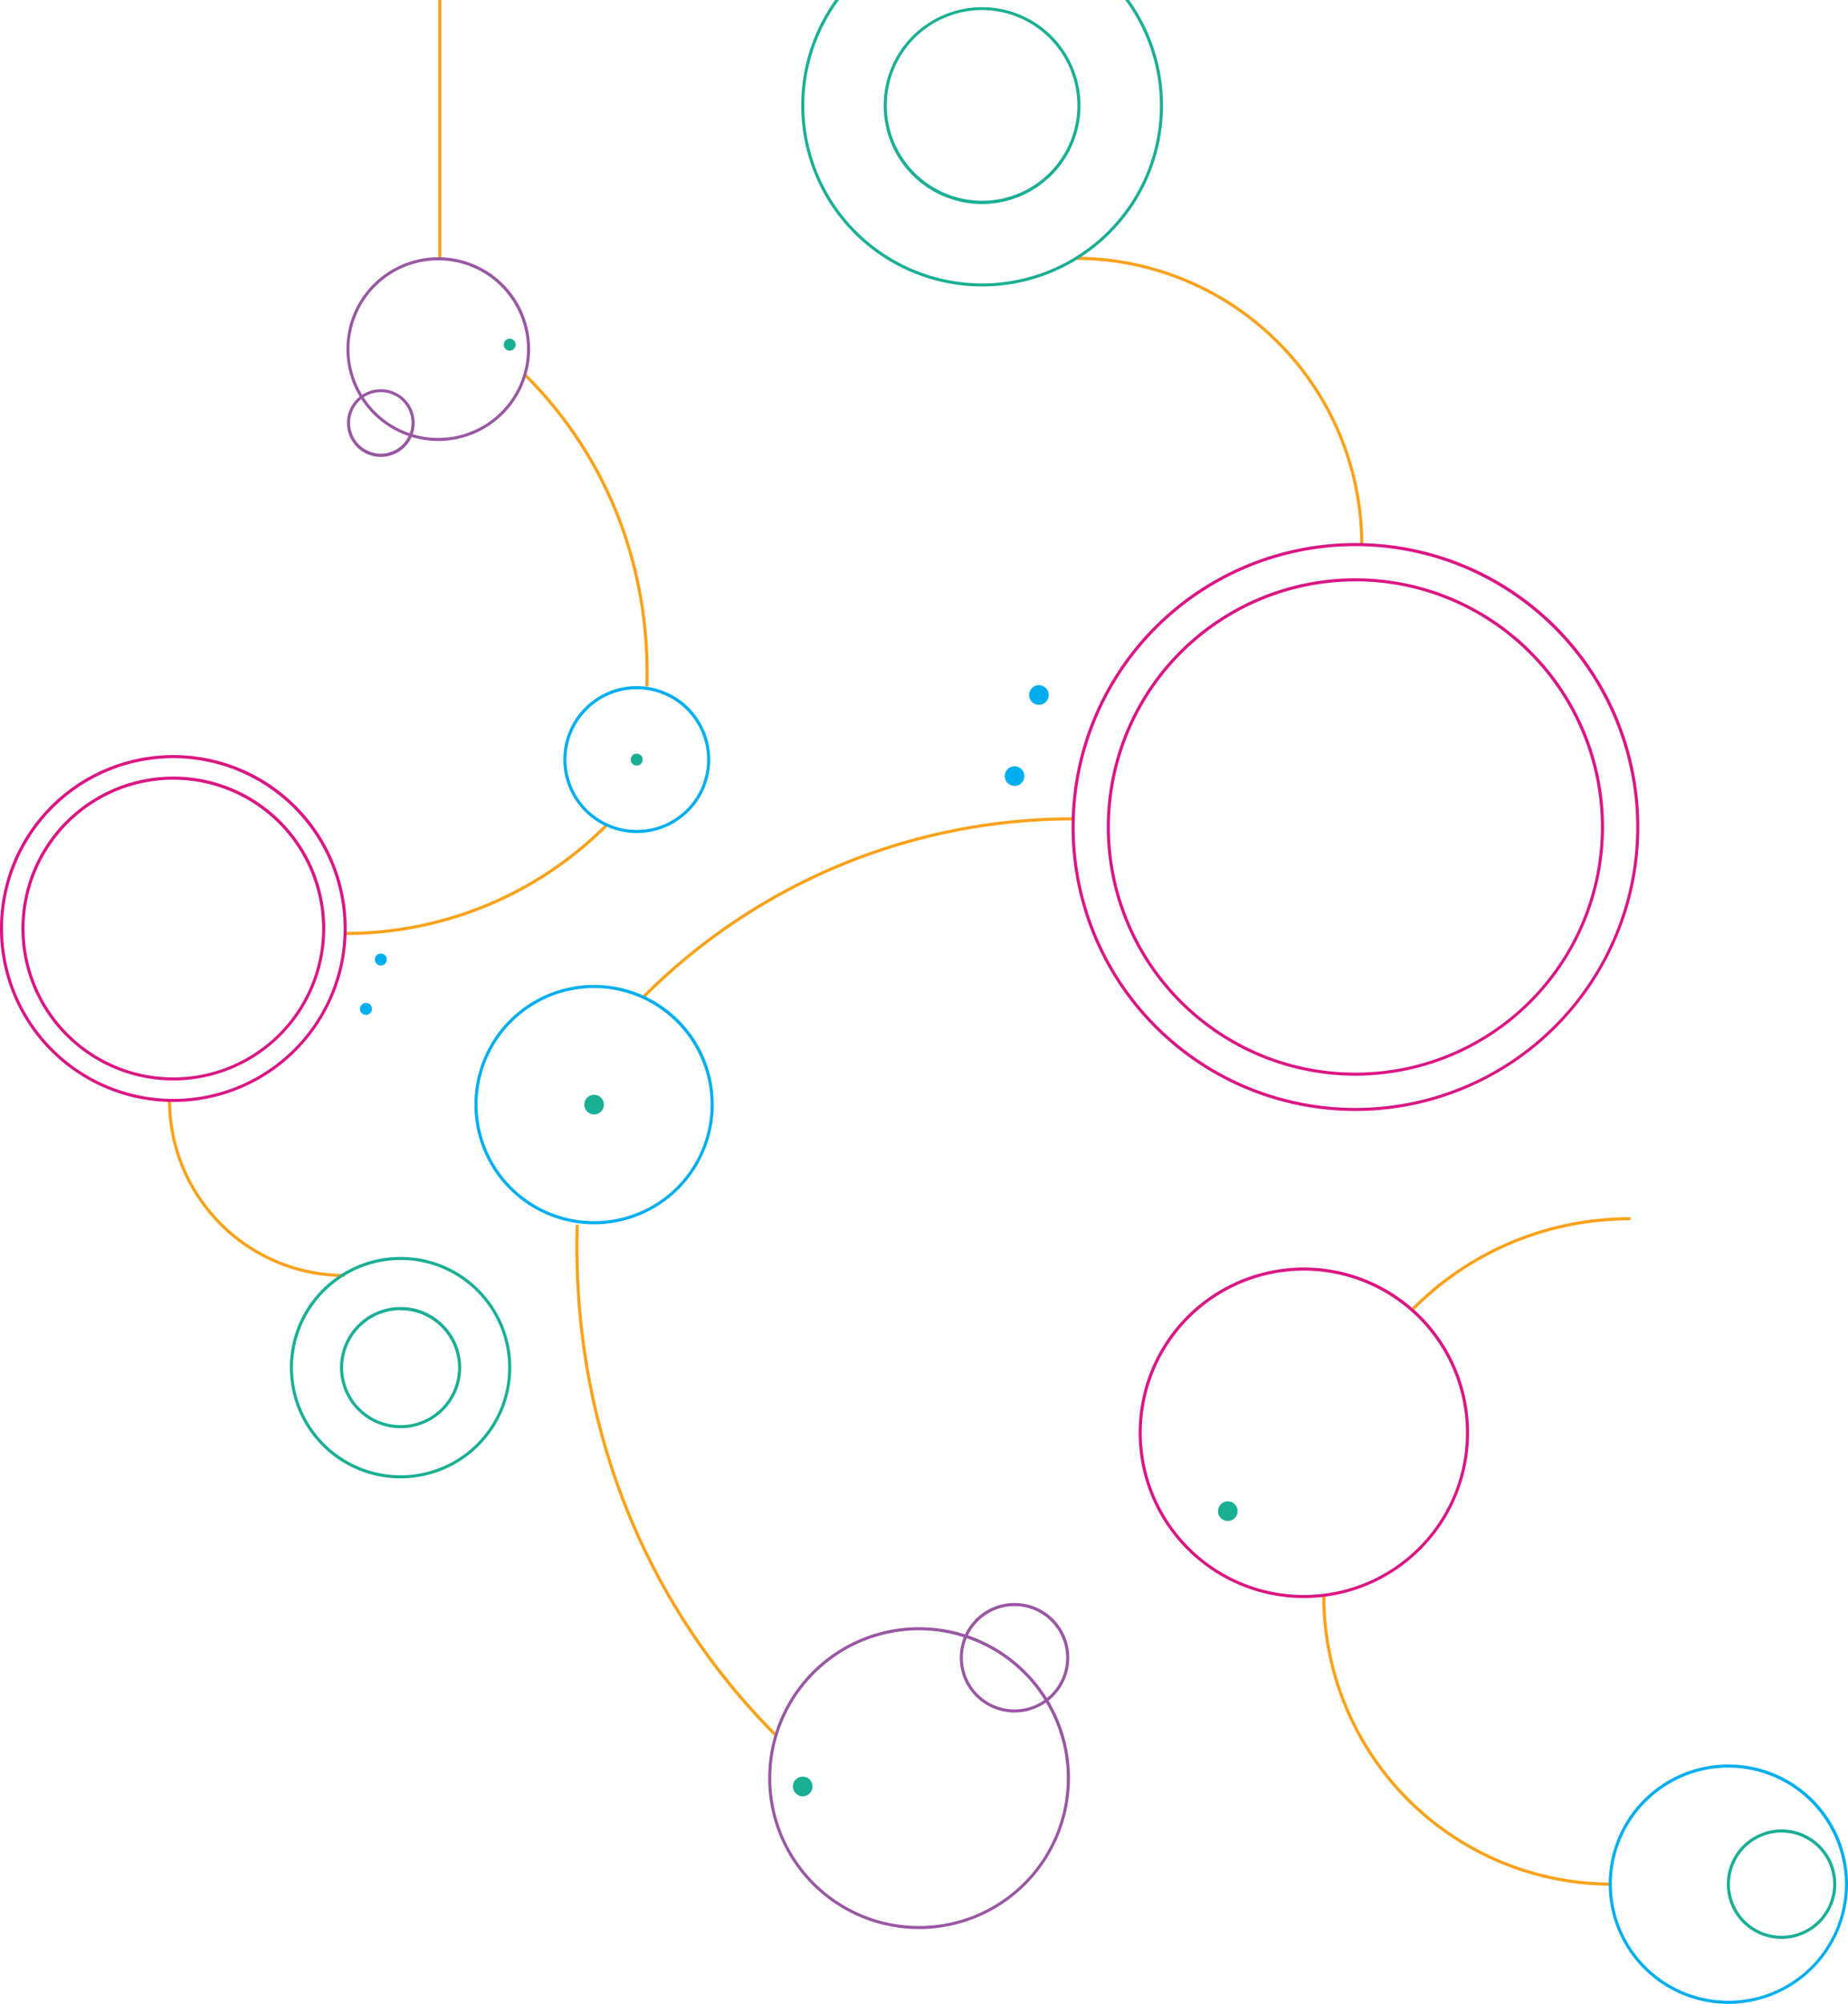 <svg xmlns="http://www.w3.org/2000/svg" viewBox="0 0 601.07 651.51"><defs><style>.cls-1{fill:#faa21b;}.cls-2{fill:#1aaf94;}.cls-3{fill:#00aeef;}.cls-4{fill:#9957a3;}.cls-5{fill:#da1684;}</style></defs><title>Potato_6</title><g id="Layer_2" data-name="Layer 2"><g id="Layer_3" data-name="Layer 3"><path class="cls-1" d="M112.05,304v-1a119.51,119.51,0,0,0,85.06-35.23l.71.71A120.5,120.5,0,0,1,112.05,304Z"/><path class="cls-1" d="M210.92,223.19l-1,0c1.12-38.53-12.83-74.31-39.28-100.75l.71-.71C198,148.34,212.05,184.39,210.92,223.19Z"/><circle class="cls-2" cx="207.09" cy="246.97" r="1.95"/><circle class="cls-2" cx="165.79" cy="112.06" r="1.95"/><circle class="cls-3" cx="123.86" cy="311.97" r="1.95"/><circle class="cls-3" cx="119.04" cy="328.02" r="1.95"/><path class="cls-1" d="M112.05,415.2a57.49,57.49,0,0,1-57.42-57.42h1a56.48,56.48,0,0,0,56.42,56.42Z"/><path class="cls-3" d="M207.09,270.84A23.88,23.88,0,1,1,231,247,23.9,23.9,0,0,1,207.09,270.84Zm0-46.75A22.88,22.88,0,1,0,230,247,22.91,22.91,0,0,0,207.09,224.09Z"/><path class="cls-4" d="M123.86,148.55a11,11,0,1,1,11-11A11,11,0,0,1,123.86,148.55Zm0-21.05a10,10,0,1,0,10,10A10,10,0,0,0,123.86,127.5Z"/><path class="cls-5" d="M56.38,351.29a49.4,49.4,0,1,1,49.4-49.4A49.46,49.46,0,0,1,56.38,351.29Zm0-97.79a48.4,48.4,0,1,0,48.4,48.39A48.46,48.46,0,0,0,56.38,253.5Z"/><path class="cls-5" d="M56.38,358.28a56.39,56.39,0,1,1,56.39-56.39A56.44,56.44,0,0,1,56.38,358.28Zm0-111.77a55.39,55.39,0,1,0,55.39,55.38A55.45,55.45,0,0,0,56.38,246.51Z"/><path class="cls-2" d="M130.29,480.66a36,36,0,1,1,36-36A36.05,36.05,0,0,1,130.29,480.66Zm0-71a35,35,0,1,0,35,35A35,35,0,0,0,130.29,409.65Z"/><path class="cls-2" d="M130.29,464.35A19.7,19.7,0,1,1,150,444.65,19.73,19.73,0,0,1,130.29,464.35Zm0-38.39A18.7,18.7,0,1,0,149,444.65,18.72,18.72,0,0,0,130.29,426Z"/><path class="cls-1" d="M460,425.87l-.71-.71a99.73,99.73,0,0,1,71-29.4v1A98.72,98.72,0,0,0,460,425.87Z"/><path class="cls-1" d="M209.39,324.73l-.7-.71a197.68,197.68,0,0,1,140.7-58.28v1A196.73,196.73,0,0,0,209.39,324.73Z"/><path class="cls-1" d="M252.18,564.76C208.46,521,185.4,461.9,187.24,398.23l1,0c-1.83,63.39,21.13,122.27,64.65,165.79Z"/><circle class="cls-2" cx="193.23" cy="359.14" r="3.2"/><circle class="cls-2" cx="399.35" cy="491.32" r="3.2"/><circle class="cls-2" cx="261.09" cy="580.83" r="3.2"/><circle class="cls-3" cx="329.99" cy="252.33" r="3.2"/><circle class="cls-3" cx="337.91" cy="225.96" r="3.2"/><path class="cls-1" d="M443.42,177.06h-1a92.67,92.67,0,0,0-92.56-92.57v-1A93.66,93.66,0,0,1,443.42,177.06Z"/><path class="cls-1" d="M524.08,613.1a94.13,94.13,0,0,1-94-94h1a93.14,93.14,0,0,0,93,93Z"/><path class="cls-3" d="M193.23,398.05a38.91,38.91,0,1,1,38.91-38.91A38.95,38.95,0,0,1,193.23,398.05Zm0-76.82a37.91,37.91,0,1,0,37.91,37.91A38,38,0,0,0,193.23,321.23Z"/><path class="cls-4" d="M299,627.19A49.07,49.07,0,1,1,348,578.13,49.12,49.12,0,0,1,299,627.19Zm0-97.14A48.08,48.08,0,1,0,347,578.13,48.13,48.13,0,0,0,299,530.05Z"/><path class="cls-3" d="M562.16,651.51a38.91,38.91,0,1,1,38.91-38.91A39,39,0,0,1,562.16,651.51Zm0-76.82a37.91,37.91,0,1,0,37.91,37.91A38,38,0,0,0,562.16,574.69Z"/><path class="cls-2" d="M579.46,630.39a17.79,17.79,0,1,1,17.79-17.79A17.82,17.82,0,0,1,579.46,630.39Zm0-34.58a16.79,16.79,0,1,0,16.79,16.79A16.82,16.82,0,0,0,579.46,595.81Z"/><path class="cls-4" d="M330,556.78A17.8,17.8,0,1,1,347.78,539,17.81,17.81,0,0,1,330,556.78Zm0-34.59A16.8,16.8,0,1,0,346.78,539,16.82,16.82,0,0,0,330,522.19Z"/><path class="cls-5" d="M440.86,349.74a80.86,80.86,0,1,1,80.85-80.85A80.94,80.94,0,0,1,440.86,349.74Zm0-160.71a79.86,79.86,0,1,0,79.85,79.86A79.94,79.94,0,0,0,440.86,189Z"/><path class="cls-5" d="M424.09,519.57a53.73,53.73,0,1,1,53.73-53.72A53.78,53.78,0,0,1,424.09,519.57Zm0-106.45a52.73,52.73,0,1,0,52.73,52.73A52.78,52.78,0,0,0,424.09,413.12Z"/><path class="cls-2" d="M319.43,66.34a32,32,0,1,1,32-32A32.07,32.07,0,0,1,319.43,66.34Zm0-63.07a31,31,0,1,0,31,31A31.07,31.07,0,0,0,319.43,3.27Z"/><rect class="cls-1" x="142.55" width="1" height="84.15"/><path class="cls-2" d="M366,0a57.84,57.84,0,1,1-93.13,0h-1.23a58.83,58.83,0,1,0,95.59,0Z"/><path class="cls-4" d="M142.55,143.37a29.86,29.86,0,1,1,29.86-29.86A29.89,29.89,0,0,1,142.55,143.37Zm0-58.74a28.88,28.88,0,1,0,28.87,28.88A28.92,28.92,0,0,0,142.55,84.63Z"/><path class="cls-5" d="M440.86,361.22a92.33,92.33,0,1,1,92.33-92.33A92.44,92.44,0,0,1,440.86,361.22Zm0-183.66a91.33,91.33,0,1,0,91.33,91.33A91.43,91.43,0,0,0,440.86,177.56Z"/></g></g></svg>